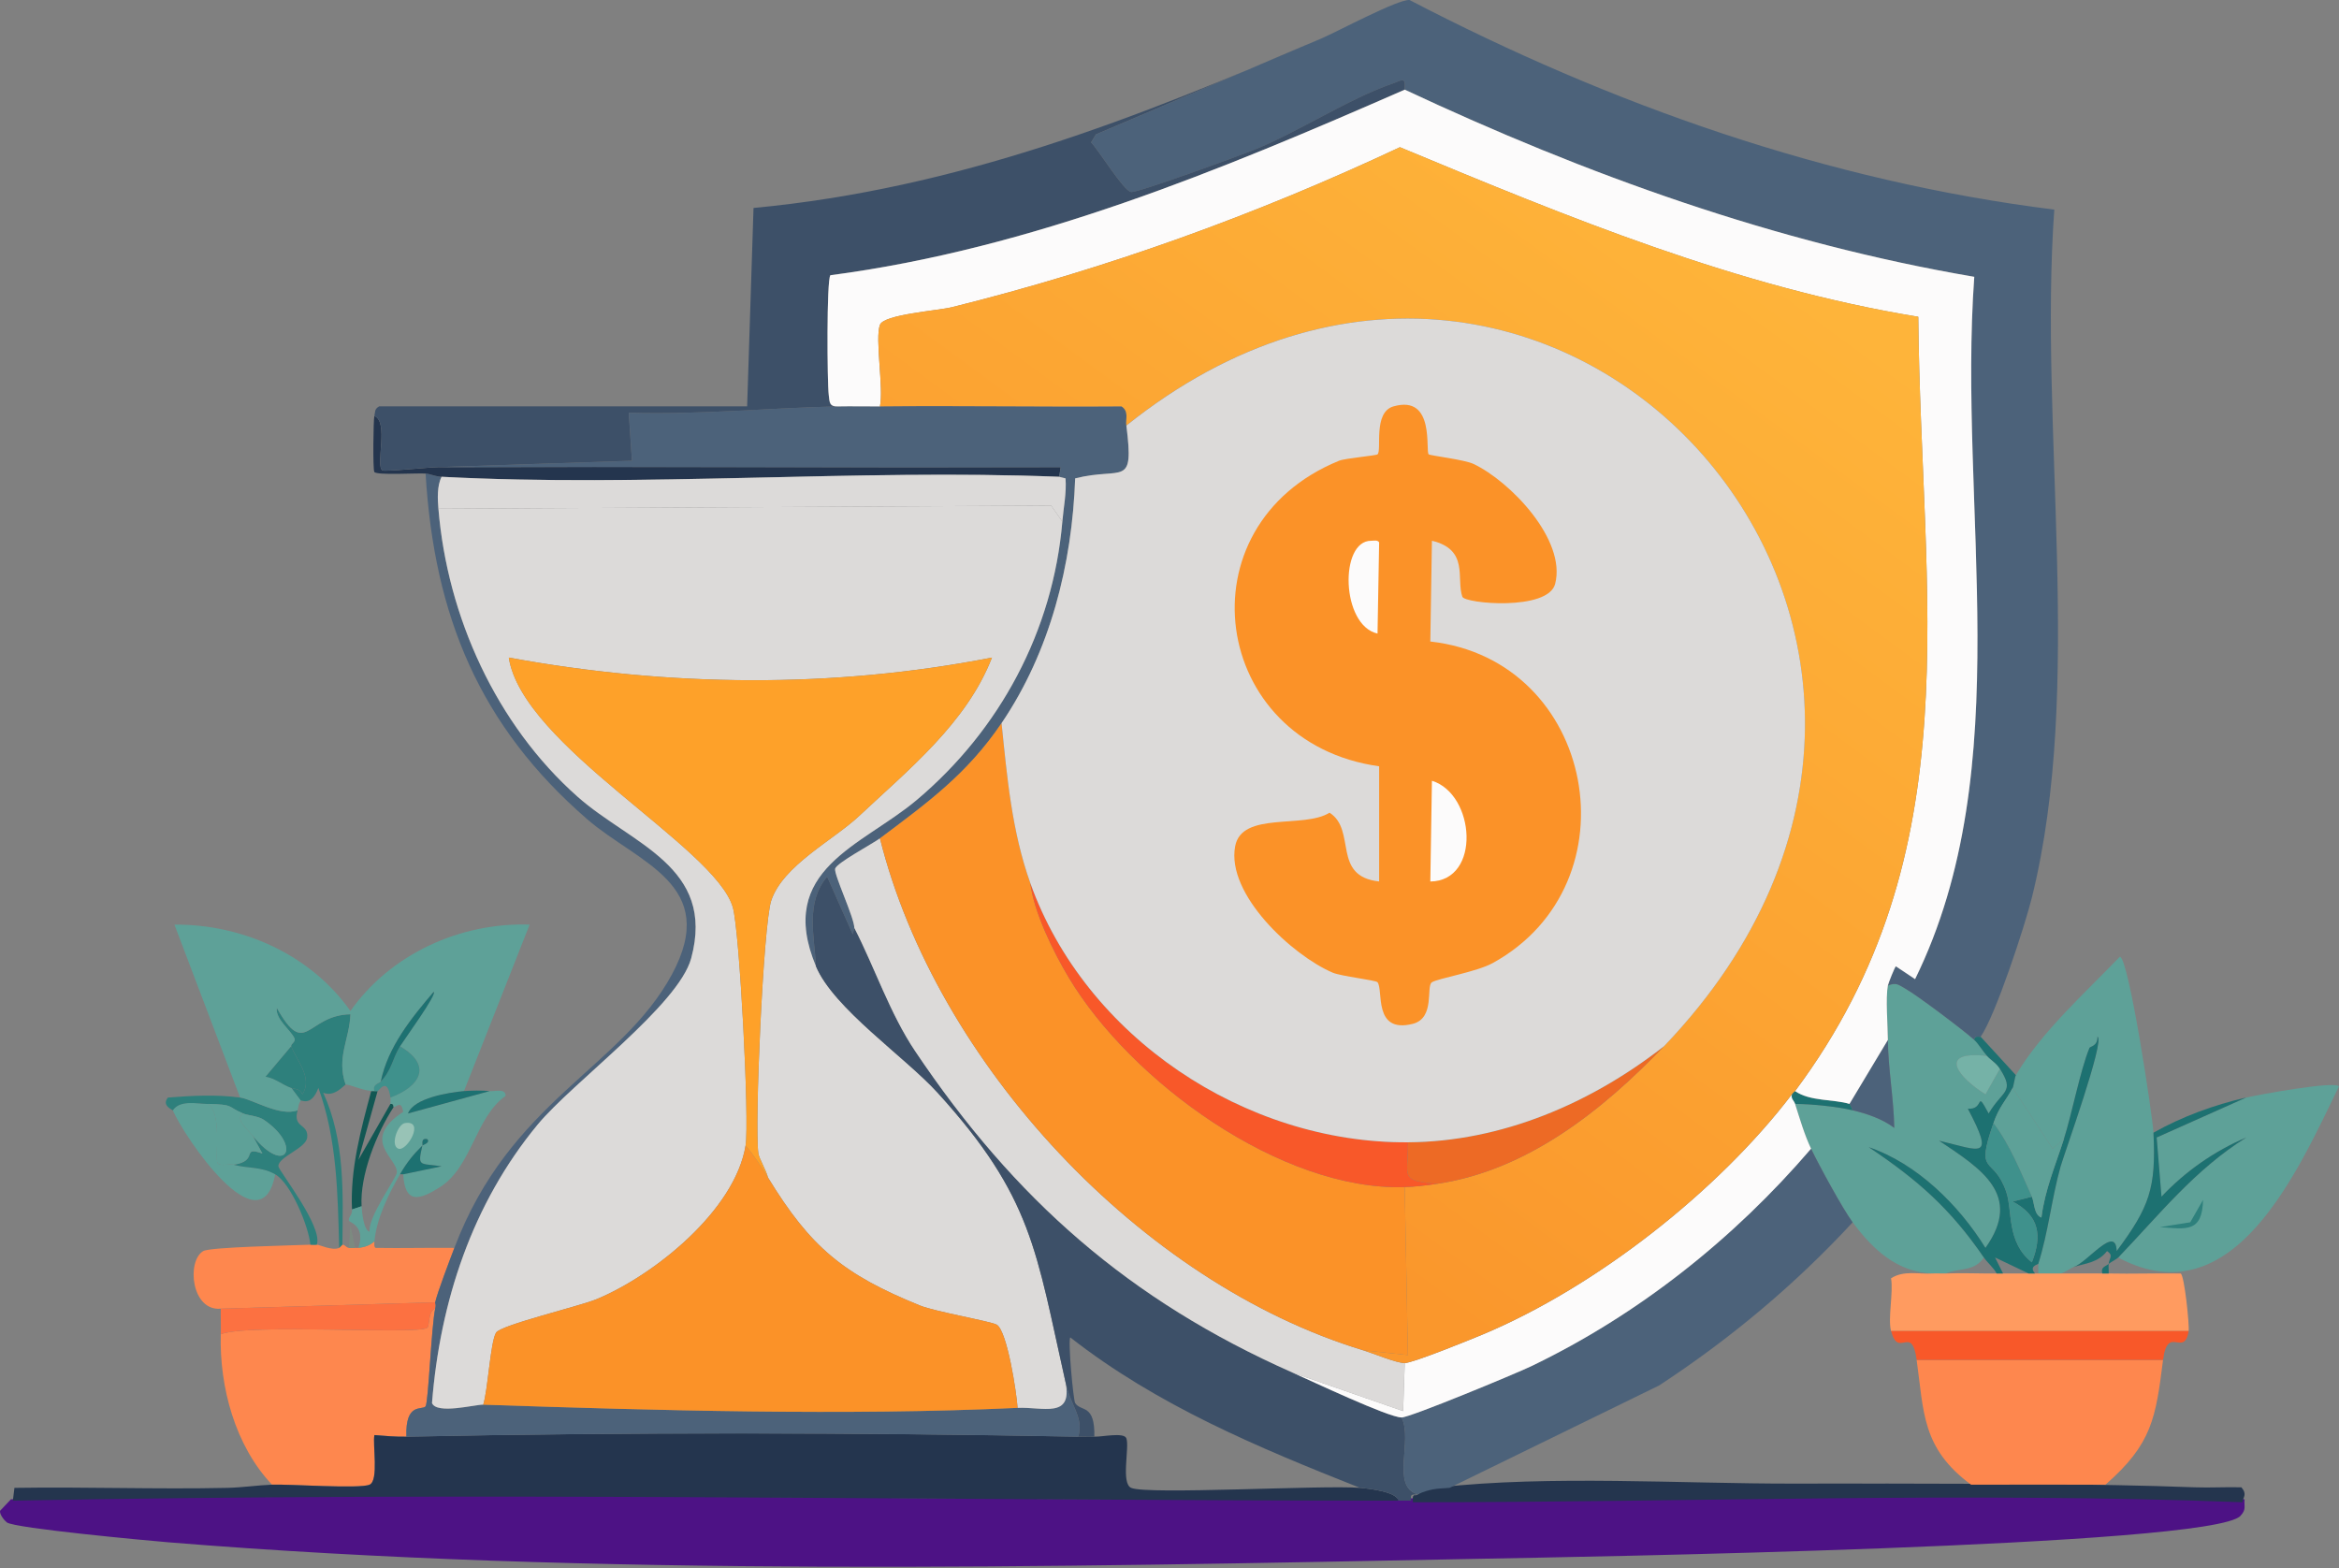 <svg width="528" height="354" viewBox="0 0 528 354" fill="none" xmlns="http://www.w3.org/2000/svg">
<rect x="0" y="0" width="528" height="354" fill="#808080" stroke="none"/>
<path d="M269.374 338.456C270.191 338.456 271.026 338.456 271.842 338.456C350.079 338.48 428.51 336.323 506.689 338.456C506.521 340.198 507.136 340.684 505.763 342.191C499.376 349.196 353.571 351.51 333.788 351.895C237.42 353.785 133.797 356.006 37.916 348.161C33.349 347.784 3.293 345.007 1.55 343.681C1.019 343.281 -0.108 341.924 0.008 341.069L2.476 338.456C91.408 336.346 180.449 338.433 269.381 338.456H269.374Z" fill="#4D1285"/>
<path d="M425.608 334.912C448.785 334.992 472.231 334.894 495.403 335.754C498.915 335.887 502.448 335.657 505.971 335.754C507.376 337.43 506.297 337.953 506.219 339.133C443.878 336.721 381.335 339.159 318.947 339.133C318.73 336.871 319.417 337.803 319.928 337.448C322.051 335.985 322.599 336.011 324.846 335.763C349.883 332.988 379.455 334.956 404.967 334.921C411.842 334.912 418.738 334.894 425.613 334.921L425.608 334.912Z" fill="#24354E"/>
<path d="M91.735 324.32C89.284 324.373 86.923 324.153 84.509 323.956C84.076 326.081 85.541 334.211 83.424 335.152C81.162 336.154 65.351 335 61.396 335.152C53.077 326.355 49.517 313.117 49.836 301.207C56.067 298.717 93.785 301.359 96.426 299.765C97.034 299.401 96.586 295.909 98.233 295.431C97.383 299.408 96.7 316.555 96.07 317.458C95.371 318.453 91.47 316.411 91.735 324.32Z" fill="#FE874E"/>
<path d="M102.573 281.707C101.525 284.477 98.793 291.59 98.239 293.988L49.842 295.431C43.222 296.053 42.054 284.728 45.872 282.428C47.42 281.494 66.389 281.153 70.07 280.986C70.586 280.963 70.617 281.062 71.512 280.986C72.021 280.94 74.959 282.42 76.568 281.707L77.289 280.986C77.911 280.986 78.017 281.555 78.731 281.707C79.164 281.798 79.71 281.684 80.173 281.707C80.409 281.722 80.667 281.73 80.894 281.707C83.619 281.411 84.31 280.257 84.507 280.265C84.583 280.265 84.28 281.699 84.872 281.707C90.77 281.806 96.683 281.639 102.565 281.707H102.573Z" fill="#FE874E"/>
<path d="M98.239 293.988C98.163 294.307 98.497 294.208 98.239 295.43C96.599 295.901 97.04 299.4 96.432 299.764C93.798 301.358 56.073 298.724 49.842 301.206C49.895 299.294 49.804 297.343 49.842 295.43L98.239 293.988Z" fill="#FC7141"/>
<path d="M46.958 249.203C50.23 251.306 48.438 261.599 49.121 262.563C49.698 263.382 51.808 262.677 52.734 262.927C56.044 263.815 59.019 263.307 62.124 265.09C58.89 282.275 41.523 256.559 39.011 250.646C40.62 248.27 44.225 249.12 46.958 249.203Z" fill="#5EA198"/>
<path d="M54.177 247.762C56.985 248.141 63.194 252.164 67.179 250.654C66.026 254.715 69.692 253.599 69.343 256.794C69.077 259.254 62.731 261.174 62.845 263.292C62.898 264.286 72.956 276.887 71.513 280.985C70.618 281.061 70.588 280.963 70.071 280.985C69.631 276.727 65.669 267.133 62.124 265.098C59.012 263.315 56.036 263.823 52.734 262.935C58.587 262.093 54.275 258.654 59.232 260.408L57.069 256.438C64.606 265.63 68.25 258.738 59.596 252.825C58.222 251.883 55.915 251.807 54.898 251.382C51.011 249.728 53.069 249.394 46.951 249.219C44.225 249.143 40.612 248.293 39.003 250.661C38.935 250.509 36.392 249.576 37.918 247.769C43.33 247.344 48.772 247.048 54.169 247.769L54.177 247.762Z" fill="#2E807C"/>
<path d="M78.011 244.87C77.715 244.885 75.499 247.777 72.956 246.676C77.928 257.5 77.412 269.387 77.29 280.985L76.569 281.706C76.228 269.448 76.106 257.227 71.871 245.591C70.261 249.91 68.075 248.232 67.901 248.483L65.737 245.591C66.747 245.932 67.612 245.704 68.265 247.033C70.686 243.298 66.906 239.344 65.737 236.201C65.54 235.662 66.83 235.252 66.459 234.395C65.692 232.626 62.063 230.022 62.489 227.533C69.016 239.184 69.214 229.157 79.104 228.975C78.884 234.812 75.901 238.66 78.019 244.862L78.011 244.87Z" fill="#2E807C"/>
<path d="M85.236 246.311L80.902 261.841L88.128 249.203C88.971 249.074 88.796 249.924 88.849 249.924C85.031 255.769 81.205 265.295 81.623 272.316L79.46 273.038C79.034 263.891 81.456 255.018 83.794 246.311C84.029 246.334 84.279 246.288 84.515 246.311C84.75 246.334 85.001 246.311 85.236 246.311Z" fill="#125753"/>
<path d="M104.738 246.312C101.398 246.601 93.36 247.868 92.1 251.368L110.522 246.312C111.714 246.449 114.158 245.584 114.135 247.398C107.296 252.187 106.537 263.406 99.326 267.983C94.734 270.898 91.401 271.93 91.022 265.091L99.69 263.285C94.719 262.51 94.202 263.573 95.356 258.586C95.379 258.495 97.269 257.964 96.442 257.144C94.901 256.825 95.5 258.449 95.356 258.586C93.216 260.711 91.811 262.472 90.301 265.084C87.713 269.57 84.987 275.058 84.525 280.249C84.327 280.249 83.644 281.403 80.911 281.692C82.574 276.674 78.801 275.93 78.748 275.551C78.612 274.648 79.537 274.42 79.469 273.023L81.632 272.302C81.701 273.494 82.035 277.676 83.439 278.079C82.938 274.906 89.474 265.926 89.58 264.719C89.861 261.531 81.132 257.432 91.022 250.996C90.559 248.301 89.633 249.887 88.859 249.91C88.805 249.91 88.98 249.052 88.138 249.189C88.107 248.718 88.206 248.202 88.138 247.747C94.87 245.272 97.694 240.483 90.301 236.186C91.106 234.873 98.878 224.201 97.884 223.905C92.889 229.75 87.538 236.376 85.967 244.126C85.435 244.68 84.077 244.749 84.525 246.289C84.289 246.267 84.039 246.312 83.803 246.289C81.382 246.024 78.983 244.787 78.027 244.847C75.909 238.646 78.885 234.797 79.112 228.96C69.222 229.135 69.025 239.162 62.497 227.518C62.072 230.008 65.707 232.611 66.467 234.38C66.838 235.23 65.548 235.648 65.746 236.186L59.969 243.048C62.11 243.375 63.81 244.916 65.746 245.576L67.909 248.468C67.286 249.326 67.4 249.88 67.188 250.631C63.203 252.149 56.994 248.119 54.185 247.739L39.376 208.731C54.785 208.61 70.163 215.548 79.105 228.232C88.145 215.366 103.949 208.193 119.555 208.731L104.746 246.289L104.738 246.312Z" fill="#5EA198"/>
<path d="M104.74 246.312C106.364 246.175 108.93 246.137 110.516 246.312L92.094 251.367C93.361 247.868 101.4 246.6 104.732 246.312H104.74Z" fill="#1D7171"/>
<path d="M91.016 265.091H90.295C91.806 262.473 93.21 260.719 95.351 258.594C94.197 263.573 94.713 262.518 99.685 263.292L91.016 265.099V265.091Z" fill="#1D7171"/>
<path d="M88.132 247.762C87.426 242.896 85.506 246.327 85.24 246.32C84.997 246.32 84.754 246.342 84.519 246.32C84.071 244.771 85.437 244.71 85.961 244.156C88.474 241.507 88.534 239.093 90.295 236.209C97.689 240.498 94.865 245.295 88.132 247.769V247.762Z" fill="#3F918C"/>
<path d="M65.739 245.591C63.804 244.931 62.103 243.39 59.963 243.064L65.739 236.202C66.908 239.352 70.688 243.299 68.267 247.033C67.614 245.705 66.749 245.933 65.739 245.591Z" fill="#2E807C"/>
<path d="M90.295 236.202C88.534 239.086 88.473 241.5 85.96 244.149C87.532 236.399 92.883 229.765 97.878 223.928C98.872 224.224 91.092 234.896 90.295 236.209V236.202Z" fill="#1D7171"/>
<path d="M91.38 253.538C96.063 252.749 91.858 260.005 89.938 259.315C88.017 258.624 89.786 253.804 91.38 253.538Z" fill="#98C3B6"/>
<path d="M95.35 258.594C95.494 258.449 94.887 256.833 96.435 257.151C97.263 257.971 95.373 258.51 95.35 258.594Z" fill="#1D7171"/>
<path d="M80.18 281.706C79.718 281.683 79.163 281.797 78.738 281.706L79.103 276.651L80.188 281.706H80.18Z" fill="#7C8A80"/>
<path d="M54.897 251.367C52.848 252.506 55.967 255.079 57.06 256.422L59.224 260.392C54.267 258.639 58.578 262.077 52.726 262.92C51.808 262.67 49.69 263.375 49.113 262.556C48.43 261.584 50.214 251.299 46.95 249.196C53.068 249.371 51.011 249.705 54.897 251.36V251.367Z" fill="#5EA198"/>
<path d="M57.068 256.43C55.967 255.086 52.855 252.513 54.905 251.375C55.914 251.807 58.222 251.883 59.603 252.817C68.256 258.73 64.613 265.622 57.075 256.43H57.068Z" fill="#5EA198"/>
<path d="M417.133 255.701C418.097 255.299 420.078 256.347 419.661 257.508C419.486 257.994 416.419 256.741 417.133 255.701Z" fill="#5EA198"/>
<path d="M445.666 234.759C446.683 235.685 447.609 237.332 448.558 238.372C436.952 237.082 442.296 243.405 448.194 247.041L451.443 241.264C454.912 246.684 452.042 246.069 448.915 251.375C445.841 245.689 448.118 250.608 444.216 250.289C450.403 262.024 447.146 259.74 437.719 257.515C447.078 263.778 456.741 269.706 448.194 281.714C442.228 272.067 432.717 262.647 421.832 258.965C433.036 266.472 440.269 272.879 447.837 283.885C445.651 287.141 442.228 286.177 439.169 287.498C438.212 287.536 437.233 287.437 436.277 287.498C428.231 287.179 422.819 282.116 418.219 275.938C415.987 272.932 410.56 262.95 408.829 259.322C407.342 256.218 406.279 252.506 405.216 249.211C409.156 249.265 414.408 249.781 418.219 250.654C421.369 251.375 424.982 252.62 427.608 254.623C427.51 248.164 426.212 241.15 426.166 234.759C426.143 231.427 425.627 225.37 426.166 222.478C428.125 221.726 428.504 222.288 430.136 223.199C432.74 224.648 443.366 232.656 445.666 234.759Z" fill="#5EA198"/>
<path d="M448.558 238.373C449.537 239.443 450.562 239.875 451.45 241.265L448.201 247.041C442.303 243.405 436.952 237.082 448.566 238.373H448.558Z" fill="#75B2A7"/>
<path d="M486.118 255.702C486.733 268.203 485.23 272.461 477.814 282.428C477.662 276.287 471.187 285.047 468.06 286.041C467.612 286.185 465.958 287.346 465.168 287.483C463.491 287.46 461.79 287.498 460.113 287.483V285.32C462.367 278.291 463.164 270.389 465.168 263.292C465.897 260.696 475.339 234.554 473.472 234.038C473.548 236.186 471.825 236.186 471.666 236.566C469.586 241.621 467.719 251.413 465.889 257.151L463.362 259.315L454.336 245.591C454.564 245.158 454.837 243.071 455.058 242.699C460.925 232.839 470.633 224.201 478.535 215.973C480.539 216.254 485.936 251.997 486.118 255.702Z" fill="#5EA198"/>
<path d="M488.281 306.992C486.626 320.032 485.859 325.923 475.278 335.16C465.175 335.137 455.042 335.153 444.939 335.16C433.773 326.894 434.312 318.757 432.657 306.992H488.273H488.281Z" fill="#FE874E"/>
<path d="M436.277 287.484C437.226 287.423 438.213 287.522 439.169 287.484C442.995 287.324 446.896 287.529 450.73 287.484C451.208 287.484 451.694 287.484 452.172 287.484C454.054 287.461 456.013 287.507 457.948 287.484C458.426 287.484 458.912 287.484 459.39 287.484C459.633 287.484 459.869 287.484 460.112 287.484C461.789 287.499 463.489 287.461 465.167 287.484C468.294 287.522 471.421 287.431 474.556 287.484C475.035 287.491 475.52 287.476 475.999 287.484C481.403 287.605 486.838 287.4 492.25 287.484C493.123 287.871 494.261 299.264 494.056 300.486H426.88C426.121 297.602 427.434 291.856 426.88 288.569C429.78 286.709 433.135 287.689 436.27 287.484H436.277Z" fill="#FF9B60"/>
<path d="M494.065 300.486C493.04 306.589 489.313 298.885 488.288 306.984H432.672C431.519 298.763 428.574 306.855 426.896 300.486H494.072H494.065Z" fill="#F85829"/>
<path d="M447.107 234.038L455.054 242.707C454.834 243.078 454.56 245.166 454.333 245.599C452.746 248.582 451.319 249.758 449.999 253.546C445.733 265.767 449.999 260.62 452.891 269.076C454.333 273.304 452.913 280.454 458.667 284.963C460.997 279.02 460.436 274.465 454.333 271.239L458.667 270.154C459.244 271.429 459.13 274.306 460.83 274.852C461.582 268.689 464.018 263.004 465.886 257.159C467.722 251.42 469.582 241.629 471.662 236.573C471.814 236.194 473.537 236.194 473.468 234.046C475.328 234.562 465.893 260.704 465.164 263.3C463.161 270.397 462.364 278.299 460.109 285.327C460.071 285.434 457.9 285.836 459.388 287.491C458.91 287.491 458.424 287.491 457.946 287.491L450.363 283.878L452.169 287.491C451.691 287.491 451.205 287.491 450.727 287.491C449.999 286.14 448.701 285.13 447.835 283.878C440.267 272.871 433.041 266.465 421.83 258.958C432.715 262.647 442.226 272.059 448.192 281.707C456.739 269.698 447.076 263.77 437.717 257.508C447.145 259.74 450.401 262.017 444.215 250.282C448.116 250.601 445.839 245.682 448.913 251.367C452.04 246.054 454.91 246.676 451.441 241.257C450.553 239.875 449.528 239.435 448.549 238.365C447.57 237.294 446.674 235.678 445.657 234.752C445.558 233.643 447.023 234.144 447.099 234.031L447.107 234.038Z" fill="#1D7171"/>
<path d="M476.006 287.484C475.528 287.476 475.042 287.491 474.564 287.484C474.184 286.011 475.232 285.966 476.006 285.32C475.93 286.026 476.051 286.778 476.006 287.484Z" fill="#1D7171"/>
<path d="M465.885 257.151C464.018 262.996 461.581 268.681 460.83 274.845C459.122 274.306 459.243 271.421 458.666 270.146C456.078 264.461 453.808 258.57 449.998 253.53C451.319 249.743 452.746 248.566 454.332 245.583L463.357 259.307L465.885 257.143V257.151Z" fill="#5EA198"/>
<path d="M478.168 283.878C487.482 274.177 495.33 264.15 507.058 256.795C499.862 259.846 493.266 264.484 487.915 270.154L486.829 256.795L507.05 247.77C509.851 247.125 526.991 243.974 528 245.242C518.838 263.953 504.31 297.852 478.161 283.886L478.168 283.878Z" fill="#5EA198"/>
<path d="M478.168 283.879C477.811 284.251 476.467 284.926 476.004 285.321C476.171 283.856 477.151 283.454 475.64 282.429C473.515 285.124 470.812 285.139 468.057 286.042C471.184 285.048 477.659 276.288 477.811 282.429C485.227 272.463 486.73 268.204 486.115 255.703C492.559 252.059 499.869 249.41 507.065 247.755L486.844 256.781L487.929 270.14C493.281 264.462 499.869 259.832 507.073 256.781C495.338 264.143 487.497 274.163 478.183 283.864L478.168 283.879Z" fill="#1D7171"/>
<path d="M497.311 270.875C497.144 278.314 493.523 277.464 487.557 277.016L494.419 275.93L497.311 270.875Z" fill="#2E807C"/>
<path d="M458.668 270.154L454.334 271.239C460.429 274.465 460.998 279.02 458.668 284.963C452.907 280.447 454.334 273.304 452.892 269.076C450.007 260.628 445.741 265.767 450 253.546C453.81 258.586 456.08 264.476 458.668 270.162V270.154Z" fill="#3F918C"/>
<path d="M418.218 250.646C418.112 250.32 417.573 249.227 417.497 249.204L426.165 234.759C426.211 241.143 427.509 248.157 427.608 254.624C424.981 252.62 421.368 251.375 418.218 250.654V250.646Z" fill="#4C627A"/>
<path d="M417.497 249.204C417.573 249.227 418.112 250.32 418.218 250.646C414.408 249.774 409.155 249.25 405.216 249.204C404.965 248.415 404.214 248.05 404.495 247.041C404.935 246.456 405.185 246.358 405.216 246.32C408.616 248.68 413.861 248.104 417.497 249.212V249.204Z" fill="#1D7171"/>
<path d="M91.738 324.321C141.577 323.296 193.572 323.38 243.419 324.321C244.672 324.344 245.529 324.238 247.032 324.321C248.672 324.412 253.72 323.266 254.259 324.685C255.018 326.712 252.983 334.834 255.344 335.881C258.95 337.483 298.61 335.206 306.99 335.881C309.358 336.071 315.362 336.823 315.658 338.773C211.448 338.751 107.116 336.732 2.898 338.773L3.262 335.881C19.263 335.623 35.309 336.231 51.295 335.881C54.703 335.806 58.119 335.289 61.406 335.16C65.368 335.009 81.172 336.162 83.434 335.16C85.551 334.219 84.086 326.09 84.519 323.964C86.933 324.162 89.293 324.374 91.745 324.329L91.738 324.321Z" fill="#24354E"/>
<path d="M99.684 107.634C98.636 109.661 98.781 112.637 98.963 114.861C100.967 139.196 112.034 163.607 130.38 179.866C142.494 190.607 161.63 195.578 156.021 216.338C153.159 226.942 129.295 244.31 121.347 253.896C106.629 271.681 99.312 293.807 97.513 316.739C98.561 319.372 107.32 317.042 109.073 317.103C147.823 318.401 191.112 319.615 229.695 317.824C235.38 317.558 242.158 320.329 240.526 312.048C241.771 317.581 244.625 319.904 243.418 324.329C193.564 323.388 141.576 323.304 91.737 324.329C91.471 316.42 95.372 318.462 96.071 317.467C96.708 316.564 97.384 299.417 98.234 295.439C98.492 294.217 98.158 294.316 98.234 293.997C98.788 291.599 101.521 284.486 102.568 281.716C115.108 248.507 140.21 241.205 151.687 219.959C162.678 199.601 143.959 194.827 132.543 184.929C108.261 163.873 98.006 139.059 96.071 106.921C97.361 107.027 98.082 107.559 99.684 107.642V107.634Z" fill="#4C627A"/>
<path d="M98.963 105.463C145.736 105.319 192.63 105.569 239.448 105.463L239.084 107.626C193.161 105.827 145.386 110.032 99.676 107.626C98.075 107.543 97.353 107.011 96.063 106.905C94.249 106.753 85.08 107.353 84.503 106.541C84.138 106.024 84.283 94.737 84.503 93.902C87.843 95.208 84.708 105.053 86.309 106.184C86.825 106.548 96.868 105.47 98.948 105.463H98.963Z" fill="#24354E"/>
<path d="M189.254 91.74C192.374 91.671 195.524 91.77 198.643 91.74C216.807 91.565 235.002 91.869 253.174 91.74C254.889 92.871 254.062 94.533 254.259 96.074C256.043 110.329 253.538 105.281 242.699 107.991C242.016 127.377 237.082 147.037 226.083 163.25C218.28 174.757 209.452 181.149 198.636 189.255C197.034 190.455 188.814 194.857 188.525 196.117C188.237 197.377 192.821 207.07 192.859 209.477L192.495 210.919L186.719 197.916C181.77 203.768 183.849 211.306 184.191 218.137C175.037 196.261 194.605 190.978 206.94 180.579C225.696 164.768 237.704 142.422 239.807 117.737C240.088 114.481 240.778 111.293 240.528 107.984L239.086 107.619L239.45 105.456C192.632 105.562 145.737 105.312 98.964 105.456L142.663 104.014L141.942 93.182C157.776 93.66 173.488 92.081 189.254 91.74Z" fill="#4C627A"/>
<path d="M239.814 117.745C237.711 142.422 225.71 164.776 206.947 180.587C194.604 190.986 175.044 196.269 184.198 218.145C188.168 227.626 204.267 238.563 211.645 246.678C233.111 270.277 233.87 282.422 240.535 312.047C242.159 320.329 235.388 317.558 229.703 317.824C229.521 314.636 227.38 300.449 225.005 299.045C223.676 298.263 211.129 296.115 207.668 294.711C190.346 287.682 182.983 281.571 173.359 265.821C173.055 264.402 171.347 261.495 171.195 260.401C170.292 254.086 172.311 208.74 174.087 203.336C176.698 195.389 188.115 189.673 193.952 184.192C205.125 173.702 218.219 163.167 223.927 148.441C187.955 155.462 150.921 155.06 114.858 148.441C117.917 168.397 161.396 191.1 165.419 204.778C166.967 210.061 169.207 253.099 168.311 258.587C165.912 273.267 147.672 287.872 134.723 293.261C130.768 294.908 113.014 299.106 111.974 300.844C110.691 302.984 110.129 313.9 109.082 317.095C107.328 317.035 98.577 319.365 97.522 316.731C99.328 293.8 106.638 271.673 121.356 253.889C129.295 244.294 153.16 226.935 156.029 216.331C161.639 195.571 142.503 190.591 130.389 179.858C112.042 163.599 100.975 139.188 98.971 114.853L237.294 114.132L239.821 117.745H239.814Z" fill="#DCDAD9"/>
<path d="M173.357 265.821C182.982 281.572 190.345 287.682 207.666 294.711C211.12 296.115 223.675 298.263 225.003 299.045C227.379 300.449 229.52 314.644 229.702 317.824C191.119 319.616 147.83 318.401 109.081 317.103C110.12 313.907 110.69 302.992 111.973 300.852C113.012 299.106 130.767 294.916 134.721 293.269C147.671 287.879 165.911 273.275 168.31 258.595C170.093 260.652 171.968 263.529 173.365 265.821H173.357Z" fill="#FB9228"/>
<path d="M239.092 107.634L240.534 107.998C240.777 111.308 240.086 114.496 239.813 117.752L237.286 114.139L98.963 114.86C98.781 112.643 98.637 109.668 99.684 107.634C145.394 110.04 193.169 105.835 239.092 107.634Z" fill="#DCDAD9"/>
<path d="M173.359 265.821C171.963 263.536 170.088 260.652 168.304 258.595C169.2 253.107 166.968 210.061 165.412 204.786C161.389 191.108 117.911 168.404 114.852 148.449C150.914 155.068 187.948 155.47 223.92 148.449C218.212 163.182 205.118 173.718 193.945 184.2C188.108 189.681 176.692 195.396 174.081 203.343C172.304 208.748 170.285 254.086 171.189 260.409C171.348 261.495 173.048 264.409 173.352 265.829L173.359 265.821Z" fill="#FEA129"/>
<path d="M447.107 234.038C447.031 234.152 445.558 233.651 445.665 234.759C443.365 232.656 432.738 224.656 430.135 223.198C428.495 222.288 428.115 221.726 426.165 222.477C426.263 221.938 427.751 218.227 427.971 218.143L432.305 221.035C455.79 173.245 441.923 114.54 445.665 62.492C400.873 54.855 358.009 39.416 317.096 20.235C317.339 17.138 316.474 18.133 314.569 18.793C304.435 22.269 292.784 29.989 282.787 33.959C279.629 35.211 256.767 43.591 255.34 43.348C253.624 43.06 247.962 33.822 246.314 32.152L247.4 30.346L298.325 8.675C301.93 7.111 315.677 -0.244 318.189 0.006C363.634 23.651 412.6 40.95 463.73 47.318C460.201 96.763 470.546 154.701 458.675 202.613C457.096 208.981 450.492 229.165 447.115 234.03L447.107 234.038Z" fill="#4C627A"/>
<path d="M317.098 20.235C275.479 38.453 232.934 56.154 187.444 62.128C186.571 63.167 186.722 86.425 187.079 89.211C187.284 90.767 187.155 91.852 189.243 91.738C173.477 92.088 157.765 93.659 141.931 93.18L142.652 104.012L98.953 105.454C96.873 105.454 86.831 106.54 86.315 106.176C84.713 105.045 87.848 95.207 84.508 93.894C84.736 93.036 84.448 92.391 85.594 91.731H168.657L170.099 46.947C216.159 42.612 256.563 26.733 298.311 8.667L247.386 30.338L246.301 32.145C247.955 33.815 253.61 43.053 255.326 43.341C256.753 43.584 279.615 35.204 282.773 33.952C292.77 29.982 304.421 22.262 314.555 18.786C316.46 18.133 317.325 17.131 317.082 20.228L317.098 20.235Z" fill="#3D5068"/>
<path d="M192.862 209.474C197.508 218.515 200.893 228.8 206.586 237.286C229.039 270.745 254.877 293.517 291.82 309.874C295.912 311.689 313.317 319.932 316.376 319.985C319.025 325.094 313.909 335.508 319.989 337.322C319.237 337.625 318.228 336.828 318.546 338.764C317.59 338.764 316.611 338.764 315.655 338.764C315.358 336.821 309.354 336.069 306.986 335.872C284.048 326.786 261.192 317.252 241.616 301.927C241.017 302.375 242.292 316.114 242.702 316.736C244.045 318.778 247.188 316.827 247.036 324.319C245.533 324.236 244.675 324.342 243.423 324.319C244.637 319.894 241.776 317.579 240.531 312.038C233.866 282.412 233.107 270.267 211.641 246.668C204.263 238.561 188.164 227.623 184.194 218.135C183.852 211.304 181.773 203.759 186.722 197.914L192.498 210.917L192.862 209.474Z" fill="#3D5068"/>
<path d="M418.217 275.93C405.222 289.996 390.549 302.27 374.518 312.767L327.206 335.88C323.912 336.093 323.107 336.07 319.98 337.323C313.9 335.516 319.016 325.094 316.367 319.986C318.249 320.016 342.175 310.08 345.621 308.425C369.842 296.797 391.399 279.642 408.819 259.307C410.55 262.928 415.977 272.917 418.209 275.923L418.217 275.93Z" fill="#4C627A"/>
<path d="M317.097 20.235C358.01 39.416 400.881 54.855 445.666 62.491C441.916 114.547 455.791 173.245 432.306 221.035L427.972 218.143C427.752 218.226 426.264 221.938 426.165 222.477C425.627 225.369 426.143 231.426 426.165 234.759L417.497 249.203C413.869 248.095 408.616 248.672 405.216 246.311C445.461 192.403 433.589 134.768 433.027 71.516C392.213 64.852 353.881 49.003 316.012 33.237C283.547 48.502 249.739 60.7 214.89 69.353C211.695 70.143 199.55 70.97 198.639 73.323C197.463 76.382 199.52 87.692 198.639 91.745C195.519 91.776 192.369 91.677 189.25 91.745C187.162 91.859 187.284 90.774 187.086 89.218C186.722 86.424 186.578 63.167 187.451 62.135C232.941 56.161 275.486 38.452 317.105 20.242L317.097 20.235Z" fill="#FCFBFB"/>
<path d="M307.707 304.819C309.833 305.465 315.328 307.757 317.097 307.711L316.732 318.543L291.813 309.875C254.877 293.509 229.039 270.745 206.579 237.286C200.886 228.8 197.5 218.515 192.855 209.475C192.817 207.068 188.217 197.421 188.521 196.115C188.824 194.81 197.03 190.453 198.631 189.253C211.33 240.011 257.488 289.555 307.7 304.819H307.707Z" fill="#DCDAD9"/>
<path d="M405.216 249.203C406.271 252.497 407.342 256.209 408.829 259.314C391.409 279.641 369.852 296.803 345.631 308.432C342.184 310.087 318.259 320.023 316.377 319.992C313.31 319.939 295.913 311.696 291.821 309.882L316.741 318.55L317.105 307.719C319.033 307.665 331.968 302.405 334.799 301.221C360.258 290.534 387.788 268.969 404.503 247.047C404.23 248.057 404.973 248.421 405.224 249.211L405.216 249.203Z" fill="#FCFBFB"/>
<path d="M405.216 246.311C405.186 246.349 404.935 246.448 404.495 247.032C387.78 268.954 360.25 290.519 334.791 301.206C331.96 302.398 319.018 307.658 317.097 307.704C315.329 307.749 309.833 305.464 307.708 304.812L317.818 305.897L317.097 267.975C319.412 267.899 322.031 267.588 324.324 267.254C344.75 264.255 361.813 250.6 375.605 236.193C463.762 144.128 350.997 18.626 254.255 96.064C254.066 94.523 254.885 92.861 253.17 91.73C234.998 91.859 216.804 91.555 198.639 91.73C199.52 87.677 197.463 76.367 198.639 73.308C199.55 70.955 211.695 70.127 214.891 69.338C249.739 60.685 283.547 48.487 316.012 33.222C353.881 48.988 392.206 64.844 433.028 71.501C433.589 134.753 445.469 192.388 405.216 246.296V246.311Z" fill="url(#paint0_linear_2898_28664)"/>
<path d="M232.586 199.364C233.406 205.945 237.748 214.819 241.254 220.671C255.289 244.118 289.143 268.856 317.099 267.983L317.82 305.905L307.71 304.82C257.498 289.555 211.34 240.004 198.641 189.254C209.458 181.147 218.285 174.756 226.088 163.249C227.349 175.522 228.419 187.682 232.586 199.364Z" fill="#FB9228"/>
<path d="M317.819 257.873C317.948 265.782 315.702 266.42 324.317 267.262C322.025 267.596 319.413 267.915 317.091 267.983C289.135 268.856 255.281 244.119 241.246 220.671C237.739 214.819 233.397 205.946 232.578 199.365C244.973 234.069 280.99 258.108 317.812 257.873H317.819Z" fill="#F85829"/>
<path d="M375.605 236.201C361.813 250.6 344.742 264.263 324.323 267.262C315.708 266.419 317.947 265.781 317.825 257.872C339.056 257.736 359.179 249.037 375.612 236.201H375.605Z" fill="#ED6A25"/>
<path d="M375.607 236.201C359.174 249.037 339.059 257.736 317.821 257.872C280.999 258.107 244.982 234.068 232.586 199.364C228.412 187.683 227.349 175.522 226.089 163.249C237.08 147.043 242.021 127.383 242.705 107.989C253.544 105.28 256.041 110.327 254.265 96.072C351.006 18.634 463.764 144.128 375.615 236.201H375.607Z" fill="#DCDAD9"/>
<path d="M314.572 91.738C324.075 89.028 321.691 101.978 322.519 102.57C322.936 102.873 330.542 103.746 332.629 104.733C340.873 108.635 353.64 121.842 351.052 131.816C349.45 137.98 330.641 136.272 330.102 134.708C328.682 130.571 331.681 124.097 323.24 122.07L322.876 144.819C360.236 148.978 369.58 199.463 336.964 217.407C333.328 219.411 324.629 220.861 323.24 221.741C321.851 222.622 324.037 229.84 318.906 231.131C309.903 233.385 312.34 223.479 310.958 221.741C310.579 221.263 302.799 220.405 300.848 219.578C291.709 215.676 276.786 201.884 278.82 191.045C280.315 183.083 294.305 187.136 300.127 183.462C306.298 187.402 300.559 197.823 311.323 198.992V172.987C273.294 167.704 266.273 118.692 302.298 104.004C303.649 103.45 310.64 102.858 310.966 102.562C311.983 101.613 309.881 93.066 314.579 91.731L314.572 91.738Z" fill="#FB9228"/>
<path d="M323.24 176.251C333.025 179.272 334.414 198.84 322.876 199L323.24 176.251Z" fill="#FCFBFB"/>
<path d="M309.517 122.077C310.17 122.077 310.959 121.841 311.323 122.441L310.959 143.027C302.708 141.182 302.336 122.039 309.517 122.077Z" fill="#FCFBFB"/>
<defs>
<linearGradient id="paint0_linear_2898_28664" x1="383.985" y1="48.214" x2="244.904" y2="237.332" gradientUnits="userSpaceOnUse">
<stop stop-color="#FEB43A"/>
<stop offset="1" stop-color="#FA972C"/>
</linearGradient>
</defs>
</svg>
